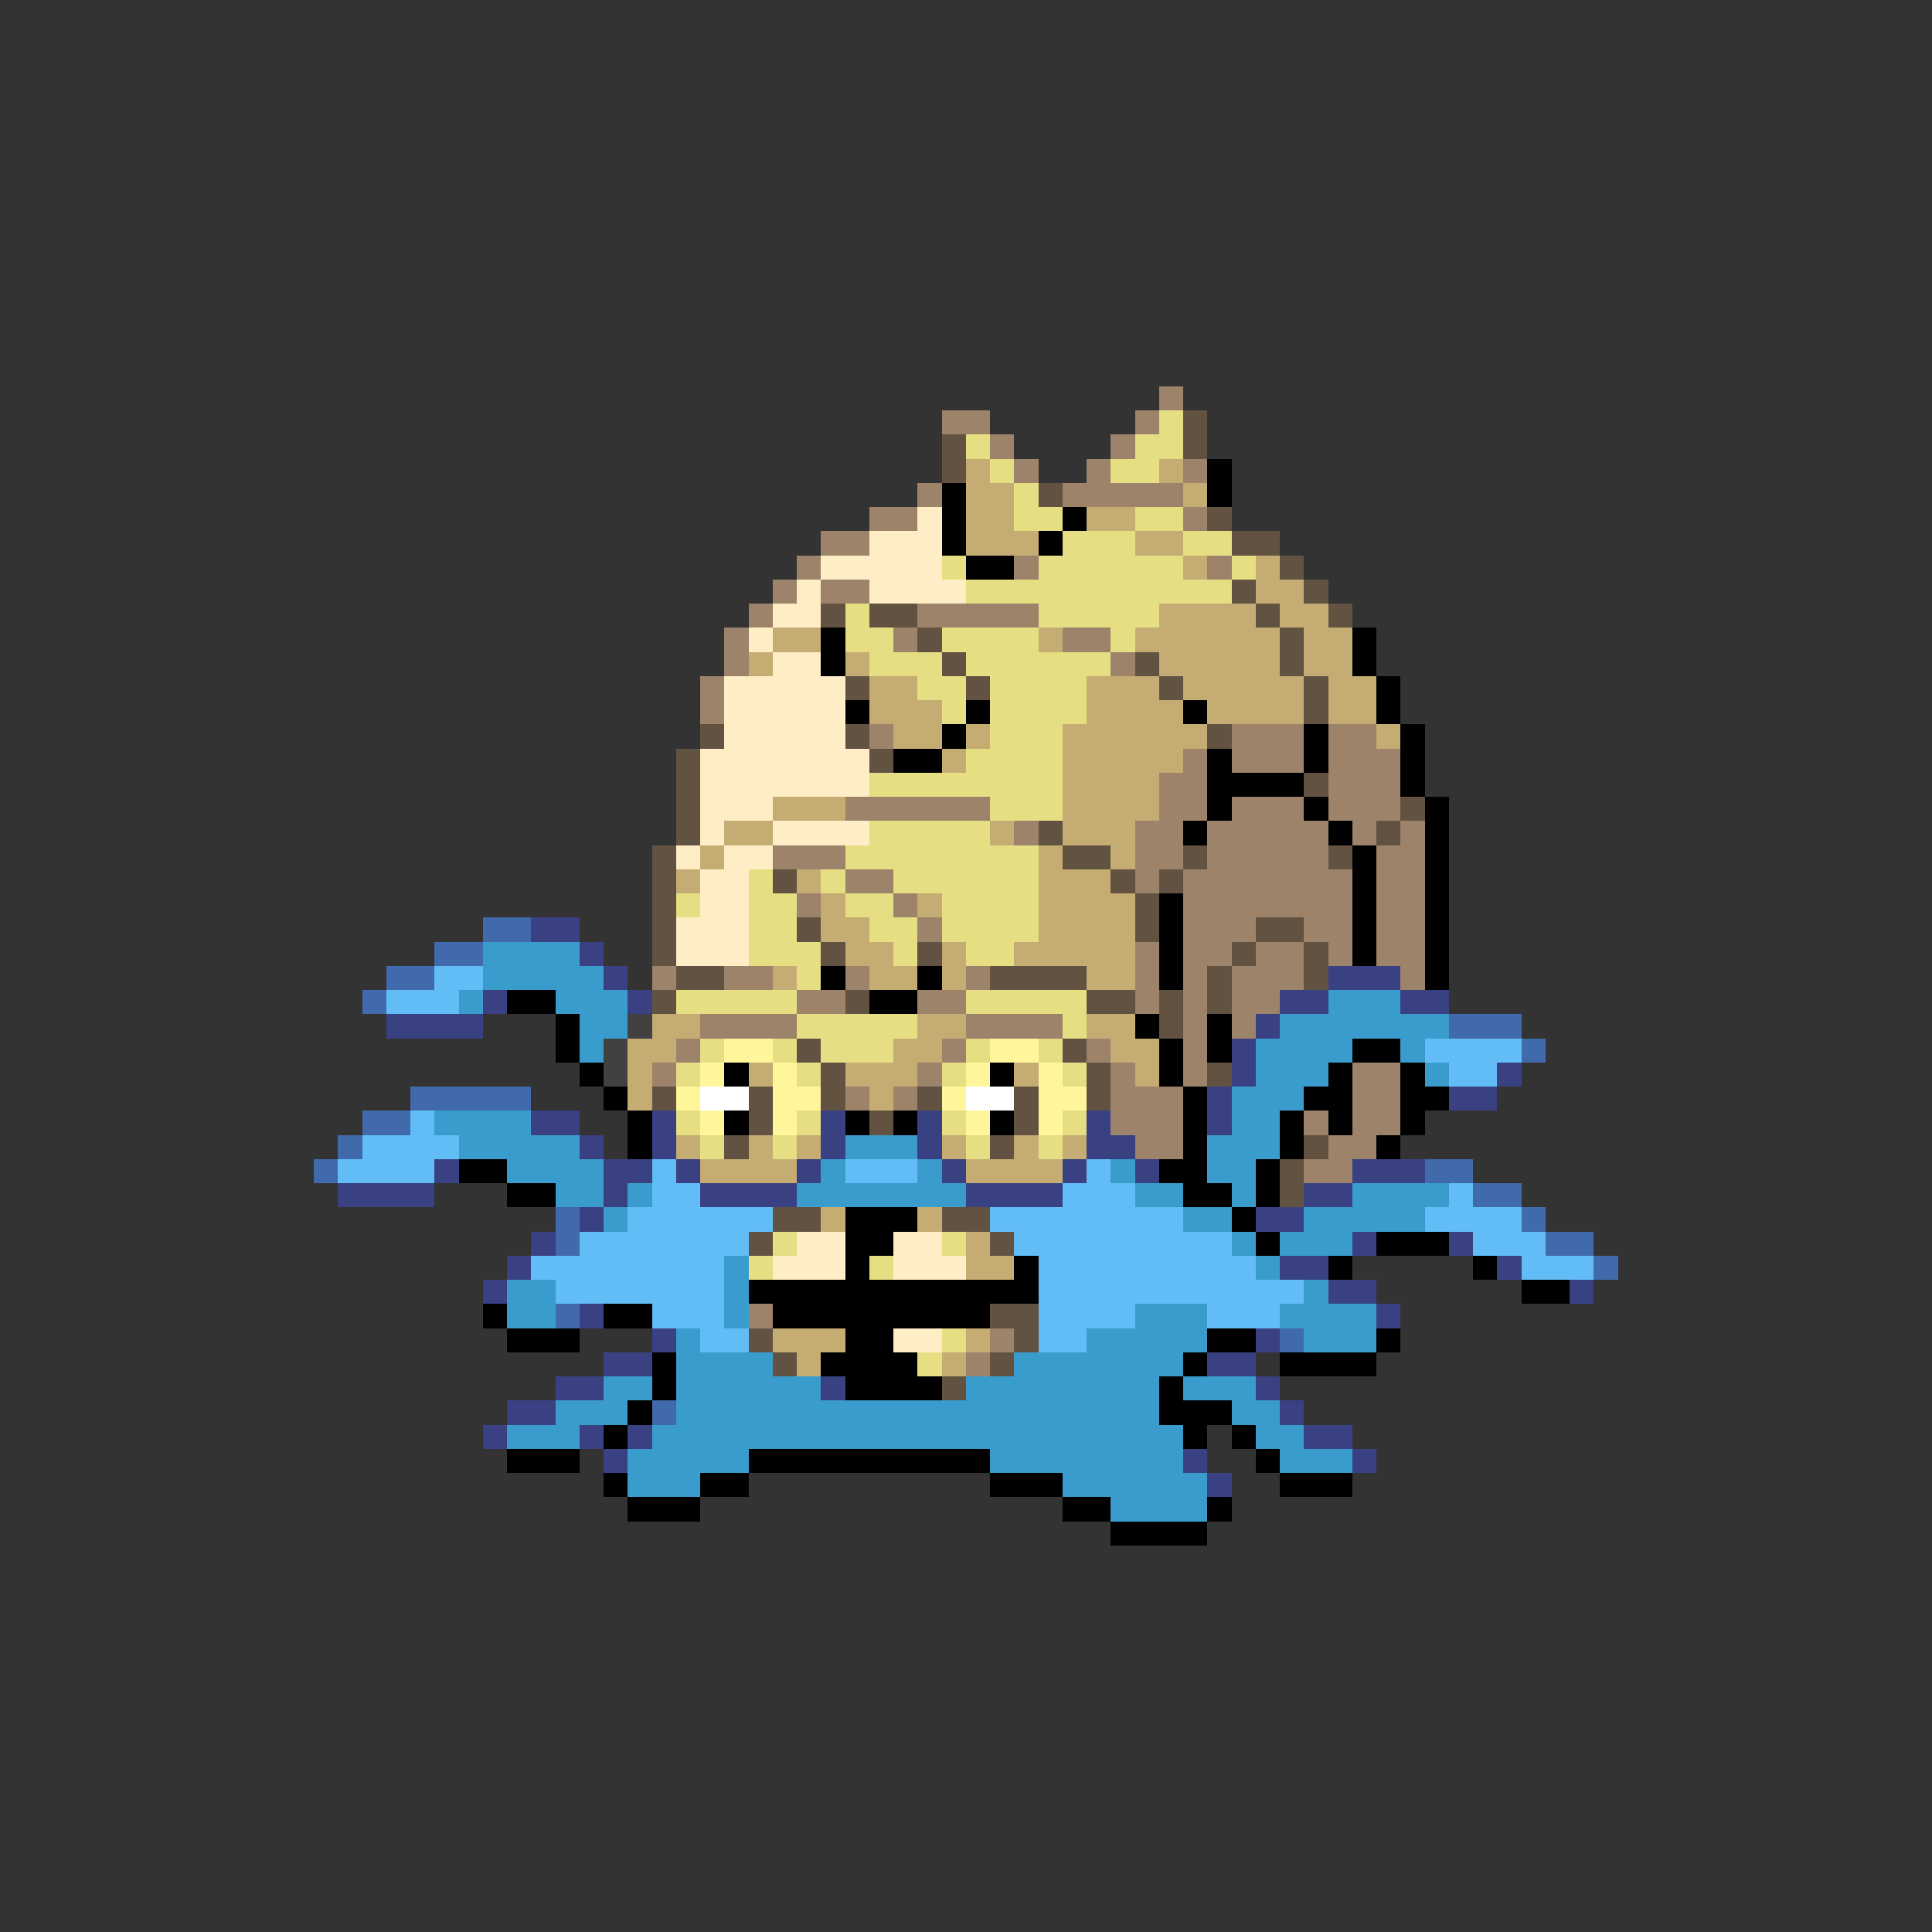<svg xmlns="http://www.w3.org/2000/svg" viewBox="0 -0.5 80 80" shape-rendering="crispEdges">
<rect x="0" y="-0.5" width="80" height="80" fill="#333333" stroke="none"/>
<path stroke="#9c836a" d="M48 16h1M39 17h2M47 17h1M41 18h1M46 18h1M42 19h1M45 19h1M49 19h1M38 20h1M44 20h5M36 21h2M49 21h1M34 22h2M33 23h1M42 23h1M50 23h1M32 24h1M34 24h2M31 25h1M38 25h5M30 26h1M37 26h1M44 26h2M30 27h1M46 27h1M29 28h1M29 29h1M36 30h1M51 30h3M55 30h2M49 31h1M51 31h3M55 31h3M48 32h2M55 32h3M35 33h6M48 33h2M51 33h3M55 33h3M42 34h1M47 34h2M50 34h5M56 34h1M58 34h1M32 35h3M47 35h2M50 35h5M57 35h2M35 36h2M47 36h1M49 36h7M57 36h2M33 37h1M37 37h1M49 37h7M57 37h2M38 38h1M49 38h3M54 38h2M57 38h2M47 39h1M49 39h2M52 39h2M55 39h1M57 39h2M27 40h1M30 40h2M35 40h1M40 40h1M47 40h1M49 40h1M51 40h3M58 40h1M33 41h2M38 41h2M47 41h1M49 41h1M51 41h2M29 42h4M40 42h4M49 42h1M51 42h1M28 43h1M39 43h1M45 43h1M49 43h1M27 44h1M38 44h1M46 44h1M49 44h1M56 44h2M35 45h1M37 45h1M46 45h3M56 45h2M46 46h3M54 46h1M56 46h2M47 47h2M55 47h2M54 48h2M31 54h1M41 55h1M40 56h1" />
<path stroke="#e6de83" d="M48 17h1M40 18h1M47 18h2M41 19h1M46 19h2M42 20h1M42 21h2M47 21h2M44 22h3M49 22h2M39 23h1M43 23h6M51 23h1M40 24h11M35 25h1M43 25h5M35 26h2M39 26h4M46 26h1M36 27h3M40 27h6M38 28h2M41 28h4M39 29h1M41 29h4M41 30h3M40 31h4M36 32h8M41 33h3M36 34h5M35 35h8M31 36h1M34 36h1M37 36h6M28 37h1M31 37h2M35 37h2M39 37h4M31 38h2M36 38h2M39 38h4M31 39h3M37 39h1M40 39h2M33 40h1M28 41h5M40 41h5M33 42h5M44 42h1M29 43h1M32 43h1M34 43h3M40 43h1M43 43h1M28 44h1M33 44h1M39 44h1M44 44h1M28 46h1M33 46h1M39 46h1M44 46h1M29 47h1M32 47h1M40 47h1M43 47h1M32 51h1M39 51h1M31 52h1M36 52h1M39 55h1M38 56h1" />
<path stroke="#625241" d="M49 17h1M39 18h1M49 18h1M39 19h1M43 20h1M50 21h1M51 22h2M53 23h1M51 24h1M54 24h1M34 25h1M36 25h2M52 25h1M55 25h1M38 26h1M53 26h1M39 27h1M47 27h1M53 27h1M35 28h1M40 28h1M48 28h1M54 28h1M54 29h1M29 30h1M35 30h1M50 30h1M28 31h1M36 31h1M28 32h1M54 32h1M28 33h1M58 33h1M28 34h1M43 34h1M57 34h1M27 35h1M44 35h2M49 35h1M55 35h1M27 36h1M32 36h1M46 36h1M48 36h1M27 37h1M47 37h1M27 38h1M33 38h1M47 38h1M52 38h2M27 39h1M34 39h1M38 39h1M51 39h1M54 39h1M28 40h2M41 40h4M50 40h1M54 40h1M27 41h1M35 41h1M45 41h2M48 41h1M50 41h1M48 42h1M33 43h1M44 43h1M34 44h1M45 44h1M50 44h1M27 45h1M31 45h1M34 45h1M38 45h1M42 45h1M45 45h1M31 46h1M36 46h1M42 46h1M30 47h1M41 47h1M54 47h1M53 48h1M53 49h1M32 50h2M39 50h2M31 51h1M41 51h1M41 54h2M31 55h1M42 55h1M32 56h1M41 56h1M39 57h1" />
<path stroke="#c5ac73" d="M40 19h1M48 19h1M40 20h2M49 20h1M40 21h2M45 21h2M40 22h3M47 22h2M49 23h1M52 23h1M52 24h2M48 25h4M53 25h2M32 26h2M43 26h1M47 26h6M54 26h2M31 27h1M35 27h1M48 27h5M54 27h2M36 28h2M45 28h3M49 28h5M55 28h2M36 29h3M45 29h4M50 29h4M55 29h2M37 30h2M40 30h1M44 30h6M57 30h1M39 31h1M44 31h5M44 32h4M32 33h3M44 33h4M30 34h2M41 34h1M44 34h3M29 35h1M43 35h1M46 35h1M28 36h1M33 36h1M43 36h3M34 37h1M38 37h1M43 37h4M34 38h2M43 38h4M35 39h2M39 39h1M42 39h5M32 40h1M36 40h2M39 40h1M45 40h2M27 42h2M38 42h2M45 42h2M26 43h2M37 43h2M46 43h2M26 44h1M31 44h1M35 44h3M42 44h1M47 44h1M26 45h1M36 45h1M28 47h1M31 47h1M33 47h1M39 47h1M42 47h1M44 47h1M29 48h4M40 48h4M34 50h1M38 50h1M40 51h1M40 52h2M32 55h3M40 55h1M33 56h1M39 56h1" />
<path stroke="#000000" d="M50 19h1M39 20h1M50 20h1M39 21h1M44 21h1M39 22h1M43 22h1M40 23h2M34 26h1M56 26h1M34 27h1M56 27h1M57 28h1M35 29h1M40 29h1M49 29h1M57 29h1M39 30h1M54 30h1M58 30h1M37 31h2M50 31h1M54 31h1M58 31h1M50 32h4M58 32h1M50 33h1M54 33h1M59 33h1M49 34h1M55 34h1M59 34h1M56 35h1M59 35h1M56 36h1M59 36h1M48 37h1M56 37h1M59 37h1M48 38h1M56 38h1M59 38h1M48 39h1M56 39h1M59 39h1M34 40h1M38 40h1M48 40h1M59 40h1M21 41h2M36 41h2M23 42h1M47 42h1M50 42h1M23 43h1M48 43h1M50 43h1M56 43h2M24 44h1M30 44h1M41 44h1M48 44h1M55 44h1M58 44h1M25 45h1M49 45h1M54 45h2M58 45h2M26 46h1M30 46h1M35 46h1M37 46h1M41 46h1M49 46h1M53 46h1M55 46h1M58 46h1M26 47h1M49 47h1M53 47h1M57 47h1M19 48h2M48 48h2M52 48h1M21 49h2M49 49h2M52 49h1M35 50h3M51 50h1M35 51h2M52 51h1M57 51h3M35 52h1M42 52h1M55 52h1M61 52h1M31 53h12M63 53h2M20 54h1M25 54h2M32 54h9M21 55h3M35 55h2M50 55h2M57 55h1M27 56h1M34 56h4M49 56h1M53 56h4M27 57h1M35 57h4M48 57h1M26 58h1M48 58h3M25 59h1M49 59h1M51 59h1M21 60h3M31 60h10M52 60h1M25 61h1M29 61h2M41 61h3M53 61h3M26 62h3M44 62h2M50 62h1M46 63h4" />
<path stroke="#ffeec5" d="M38 21h1M36 22h3M34 23h5M33 24h1M36 24h4M32 25h2M31 26h1M32 27h2M30 28h5M30 29h5M30 30h5M29 31h7M29 32h7M29 33h3M29 34h1M32 34h4M28 35h1M30 35h2M29 36h2M29 37h2M28 38h3M28 39h3M33 51h2M37 51h2M32 52h3M37 52h3M37 55h2" />
<path stroke="#416aac" d="M20 38h2M18 39h2M16 40h2M15 41h1M60 42h3M63 43h1M17 45h5M15 46h2M14 47h1M13 48h1M59 48h2M61 49h2M23 50h1M63 50h1M23 51h1M64 51h2M66 52h1M23 54h1M53 55h1M27 58h1" />
<path stroke="#394183" d="M22 38h2M24 39h1M25 40h1M55 40h3M20 41h1M26 41h1M53 41h2M58 41h2M16 42h4M52 42h1M51 43h1M51 44h1M62 44h1M50 45h1M60 45h2M22 46h2M27 46h1M34 46h1M38 46h1M45 46h1M50 46h1M24 47h1M27 47h1M34 47h1M38 47h1M45 47h2M18 48h1M25 48h2M28 48h1M33 48h1M39 48h1M44 48h1M47 48h1M56 48h3M14 49h4M25 49h1M29 49h4M40 49h4M54 49h2M24 50h1M52 50h2M22 51h1M56 51h1M60 51h1M21 52h1M53 52h2M62 52h1M20 53h1M55 53h2M65 53h1M24 54h1M57 54h1M27 55h1M52 55h1M25 56h2M50 56h2M23 57h2M34 57h1M52 57h1M21 58h2M53 58h1M20 59h1M24 59h1M26 59h1M54 59h2M25 60h1M49 60h1M56 60h1M50 61h1" />
<path stroke="#399ccd" d="M20 39h4M20 40h5M19 41h1M23 41h3M55 41h3M24 42h2M53 42h7M24 43h1M52 43h4M58 43h1M52 44h3M59 44h1M51 45h3M18 46h4M51 46h2M19 47h5M35 47h3M50 47h3M21 48h4M34 48h1M38 48h1M46 48h1M50 48h2M23 49h2M26 49h1M33 49h7M47 49h2M51 49h1M56 49h4M25 50h1M49 50h2M54 50h5M51 51h1M53 51h3M30 52h1M52 52h1M21 53h2M30 53h1M54 53h1M21 54h2M30 54h1M47 54h3M53 54h4M28 55h1M45 55h5M54 55h3M28 56h4M42 56h7M25 57h2M28 57h6M40 57h8M49 57h3M23 58h3M28 58h20M51 58h2M21 59h3M27 59h22M52 59h2M26 60h5M41 60h8M53 60h3M26 61h3M44 61h6M46 62h4" />
<path stroke="#62bdf6" d="M18 40h2M16 41h3M59 43h4M60 44h2M17 46h1M15 47h4M14 48h4M27 48h1M35 48h3M45 48h1M27 49h2M44 49h3M60 49h1M26 50h6M41 50h8M59 50h4M24 51h7M42 51h9M61 51h3M22 52h8M43 52h9M63 52h3M23 53h7M43 53h11M27 54h3M43 54h4M50 54h3M29 55h2M43 55h2" />
<path stroke="#414141" d="M26 42h1M25 43h1M25 44h1" />
<path stroke="#fff69c" d="M30 43h2M41 43h2M29 44h1M32 44h1M40 44h1M43 44h1M28 45h1M32 45h2M39 45h1M43 45h2M29 46h1M32 46h1M40 46h1M43 46h1" />
<path stroke="#ffffff" d="M29 45h2M40 45h2" />
</svg>